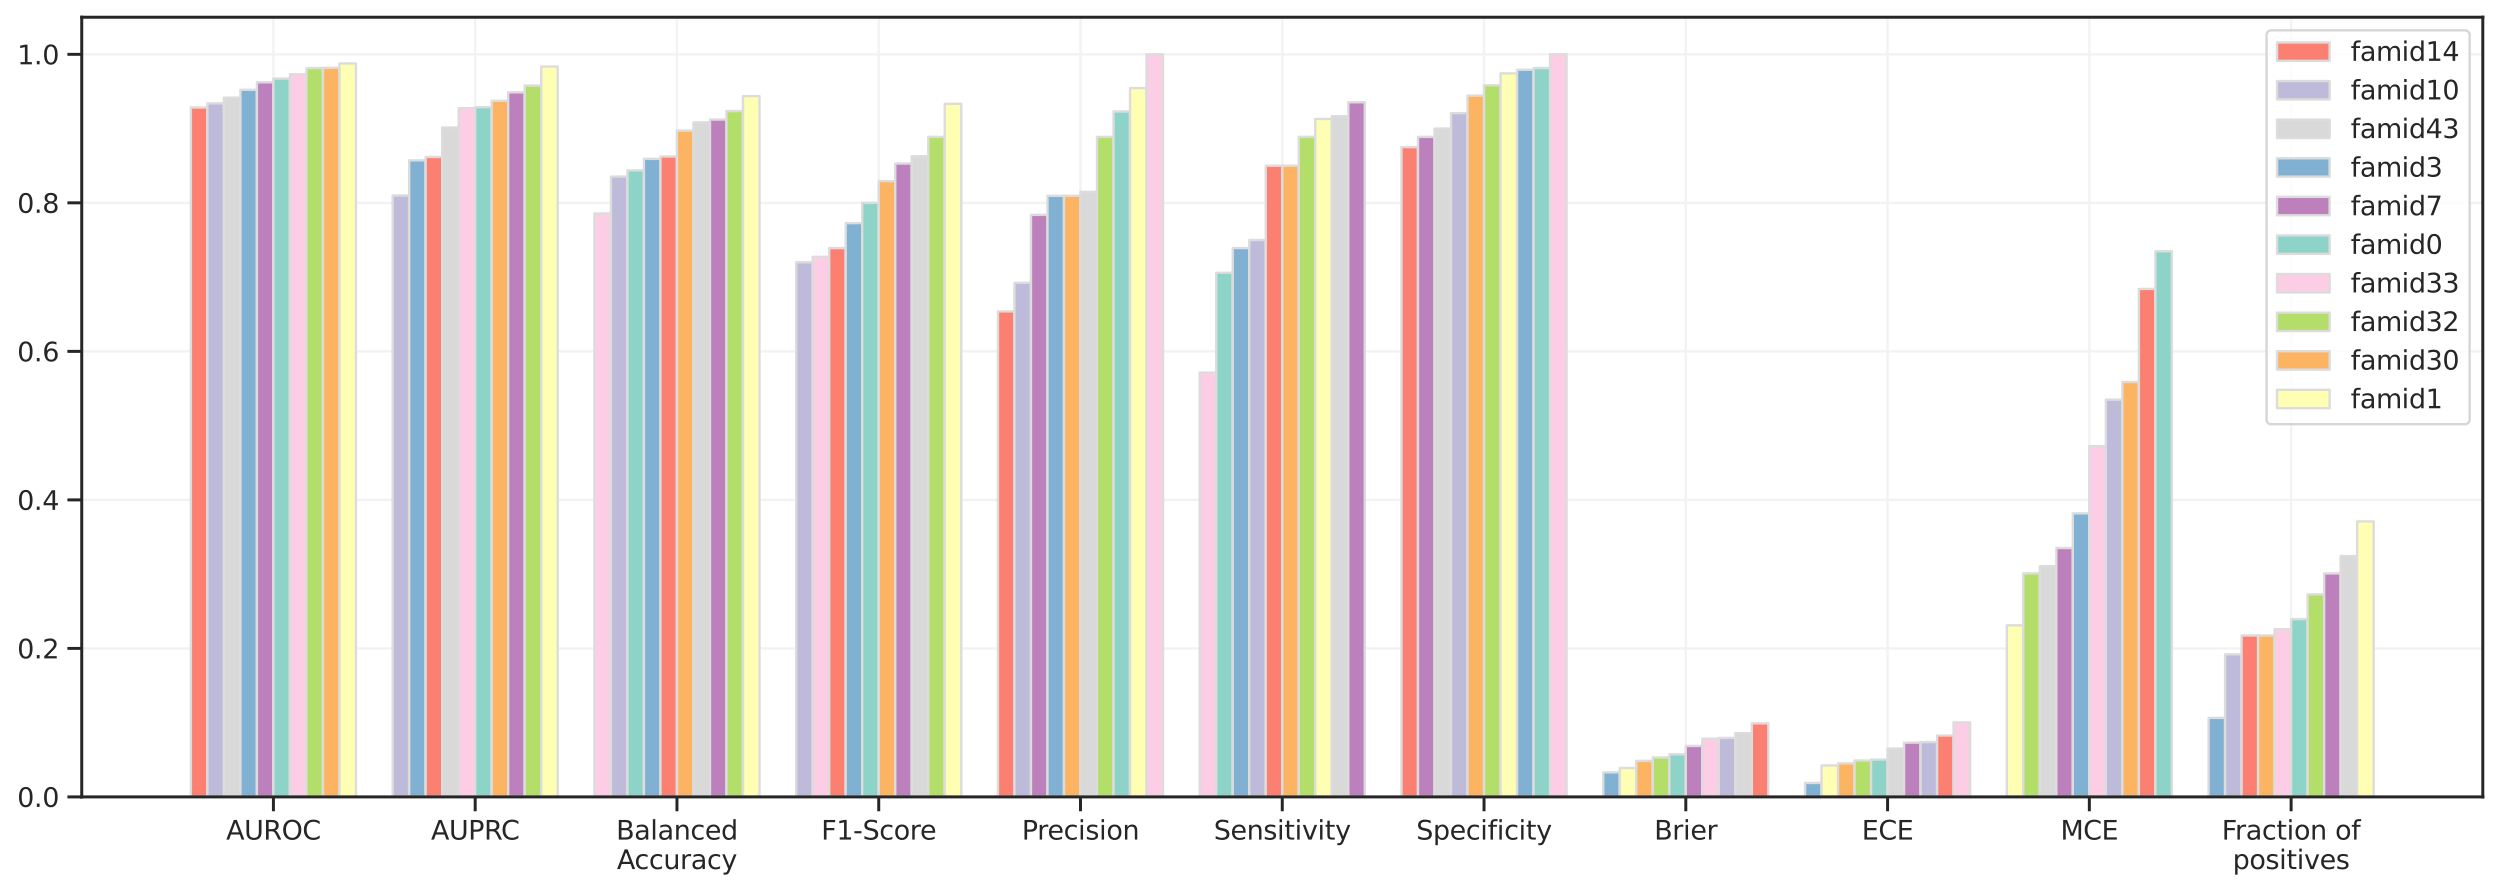 <?xml version="1.0" encoding="utf-8" standalone="no"?>
<!DOCTYPE svg PUBLIC "-//W3C//DTD SVG 1.1//EN"
  "http://www.w3.org/Graphics/SVG/1.1/DTD/svg11.dtd">
<svg height="373.024pt" version="1.1" viewBox="0 0 1045.793 373.024" width="1045.793pt" xmlns="http://www.w3.org/2000/svg" xmlns:xlink="http://www.w3.org/1999/xlink">
 <defs>
  <style type="text/css">*{stroke-linecap:butt;stroke-linejoin:round;}</style>
 </defs>
 <g id="figure_1">
  <g id="patch_1">
   <path d="M -0 373.024 
L 1045.793 373.024 
L 1045.793 0 
L -0 0 
z
" style="fill:#ffffff;"/>
  </g>
  <g id="axes_1">
   <g id="patch_2">
    <path d="M 34.193 333.36 
L 1038.593 333.36 
L 1038.593 7.2 
L 34.193 7.2 
z
" style="fill:#ffffff;"/>
   </g>
   <g id="matplotlib.axis_1">
    <g id="xtick_1">
     <g id="line2d_1">
      <path clip-path="url(#p9ad33c4d39)" d="M 114.377 333.36 
L 114.377 7.2 
" style="fill:none;stroke:#f2f2f2;stroke-linecap:round;"/>
     </g>
     <g id="line2d_2">
      <defs>
       <path d="M 0 0 
L 0 6 
" id="m490dcf2f44" style="stroke:#262626;stroke-width:1.25;"/>
      </defs>
      <g>
       <use style="fill:#262626;stroke:#262626;stroke-width:1.25;" x="114.377" xlink:href="#m490dcf2f44" y="333.36"/>
      </g>
     </g>
     <g id="text_1">
      <!-- AUROC -->
      <g style="fill:#262626;" transform="translate(94.597 351.218)scale(0.11 -0.11)">
       <defs>
        <path d="M 2188 4044 
L 1331 1722 
L 3047 1722 
L 2188 4044 
z
M 1831 4666 
L 2547 4666 
L 4325 0 
L 3669 0 
L 3244 1197 
L 1141 1197 
L 716 0 
L 50 0 
L 1831 4666 
z
" id="DejaVuSans-41" transform="scale(0.016)"/>
        <path d="M 556 4666 
L 1191 4666 
L 1191 1831 
Q 1191 1081 1462 751 
Q 1734 422 2344 422 
Q 2950 422 3222 751 
Q 3494 1081 3494 1831 
L 3494 4666 
L 4128 4666 
L 4128 1753 
Q 4128 841 3676 375 
Q 3225 -91 2344 -91 
Q 1459 -91 1007 375 
Q 556 841 556 1753 
L 556 4666 
z
" id="DejaVuSans-55" transform="scale(0.016)"/>
        <path d="M 2841 2188 
Q 3044 2119 3236 1894 
Q 3428 1669 3622 1275 
L 4263 0 
L 3584 0 
L 2988 1197 
Q 2756 1666 2539 1819 
Q 2322 1972 1947 1972 
L 1259 1972 
L 1259 0 
L 628 0 
L 628 4666 
L 2053 4666 
Q 2853 4666 3247 4331 
Q 3641 3997 3641 3322 
Q 3641 2881 3436 2590 
Q 3231 2300 2841 2188 
z
M 1259 4147 
L 1259 2491 
L 2053 2491 
Q 2509 2491 2742 2702 
Q 2975 2913 2975 3322 
Q 2975 3731 2742 3939 
Q 2509 4147 2053 4147 
L 1259 4147 
z
" id="DejaVuSans-52" transform="scale(0.016)"/>
        <path d="M 2522 4238 
Q 1834 4238 1429 3725 
Q 1025 3213 1025 2328 
Q 1025 1447 1429 934 
Q 1834 422 2522 422 
Q 3209 422 3611 934 
Q 4013 1447 4013 2328 
Q 4013 3213 3611 3725 
Q 3209 4238 2522 4238 
z
M 2522 4750 
Q 3503 4750 4090 4092 
Q 4678 3434 4678 2328 
Q 4678 1225 4090 567 
Q 3503 -91 2522 -91 
Q 1538 -91 948 565 
Q 359 1222 359 2328 
Q 359 3434 948 4092 
Q 1538 4750 2522 4750 
z
" id="DejaVuSans-4f" transform="scale(0.016)"/>
        <path d="M 4122 4306 
L 4122 3641 
Q 3803 3938 3442 4084 
Q 3081 4231 2675 4231 
Q 1875 4231 1450 3742 
Q 1025 3253 1025 2328 
Q 1025 1406 1450 917 
Q 1875 428 2675 428 
Q 3081 428 3442 575 
Q 3803 722 4122 1019 
L 4122 359 
Q 3791 134 3420 21 
Q 3050 -91 2638 -91 
Q 1578 -91 968 557 
Q 359 1206 359 2328 
Q 359 3453 968 4101 
Q 1578 4750 2638 4750 
Q 3056 4750 3426 4639 
Q 3797 4528 4122 4306 
z
" id="DejaVuSans-43" transform="scale(0.016)"/>
       </defs>
       <use xlink:href="#DejaVuSans-41"/>
       <use x="68.408" xlink:href="#DejaVuSans-55"/>
       <use x="141.602" xlink:href="#DejaVuSans-52"/>
       <use x="211.084" xlink:href="#DejaVuSans-4f"/>
       <use x="289.795" xlink:href="#DejaVuSans-43"/>
      </g>
     </g>
    </g>
    <g id="xtick_2">
     <g id="line2d_3">
      <path clip-path="url(#p9ad33c4d39)" d="M 198.78 333.36 
L 198.78 7.2 
" style="fill:none;stroke:#f2f2f2;stroke-linecap:round;"/>
     </g>
     <g id="line2d_4">
      <g>
       <use style="fill:#262626;stroke:#262626;stroke-width:1.25;" x="198.78" xlink:href="#m490dcf2f44" y="333.36"/>
      </g>
     </g>
     <g id="text_2">
      <!-- AUPRC -->
      <g style="fill:#262626;" transform="translate(180.289 351.218)scale(0.11 -0.11)">
       <defs>
        <path d="M 1259 4147 
L 1259 2394 
L 2053 2394 
Q 2494 2394 2734 2622 
Q 2975 2850 2975 3272 
Q 2975 3691 2734 3919 
Q 2494 4147 2053 4147 
L 1259 4147 
z
M 628 4666 
L 2053 4666 
Q 2838 4666 3239 4311 
Q 3641 3956 3641 3272 
Q 3641 2581 3239 2228 
Q 2838 1875 2053 1875 
L 1259 1875 
L 1259 0 
L 628 0 
L 628 4666 
z
" id="DejaVuSans-50" transform="scale(0.016)"/>
       </defs>
       <use xlink:href="#DejaVuSans-41"/>
       <use x="68.408" xlink:href="#DejaVuSans-55"/>
       <use x="141.602" xlink:href="#DejaVuSans-50"/>
       <use x="201.904" xlink:href="#DejaVuSans-52"/>
       <use x="266.387" xlink:href="#DejaVuSans-43"/>
      </g>
     </g>
    </g>
    <g id="xtick_3">
     <g id="line2d_5">
      <path clip-path="url(#p9ad33c4d39)" d="M 283.183 333.36 
L 283.183 7.2 
" style="fill:none;stroke:#f2f2f2;stroke-linecap:round;"/>
     </g>
     <g id="line2d_6">
      <g>
       <use style="fill:#262626;stroke:#262626;stroke-width:1.25;" x="283.183" xlink:href="#m490dcf2f44" y="333.36"/>
      </g>
     </g>
     <g id="text_3">
      <!-- Balanced -->
      <g style="fill:#262626;" transform="translate(257.755 351.218)scale(0.11 -0.11)">
       <defs>
        <path d="M 1259 2228 
L 1259 519 
L 2272 519 
Q 2781 519 3026 730 
Q 3272 941 3272 1375 
Q 3272 1813 3026 2020 
Q 2781 2228 2272 2228 
L 1259 2228 
z
M 1259 4147 
L 1259 2741 
L 2194 2741 
Q 2656 2741 2882 2914 
Q 3109 3088 3109 3444 
Q 3109 3797 2882 3972 
Q 2656 4147 2194 4147 
L 1259 4147 
z
M 628 4666 
L 2241 4666 
Q 2963 4666 3353 4366 
Q 3744 4066 3744 3513 
Q 3744 3084 3544 2831 
Q 3344 2578 2956 2516 
Q 3422 2416 3680 2098 
Q 3938 1781 3938 1306 
Q 3938 681 3513 340 
Q 3088 0 2303 0 
L 628 0 
L 628 4666 
z
" id="DejaVuSans-42" transform="scale(0.016)"/>
        <path d="M 2194 1759 
Q 1497 1759 1228 1600 
Q 959 1441 959 1056 
Q 959 750 1161 570 
Q 1363 391 1709 391 
Q 2188 391 2477 730 
Q 2766 1069 2766 1631 
L 2766 1759 
L 2194 1759 
z
M 3341 1997 
L 3341 0 
L 2766 0 
L 2766 531 
Q 2569 213 2275 61 
Q 1981 -91 1556 -91 
Q 1019 -91 701 211 
Q 384 513 384 1019 
Q 384 1609 779 1909 
Q 1175 2209 1959 2209 
L 2766 2209 
L 2766 2266 
Q 2766 2663 2505 2880 
Q 2244 3097 1772 3097 
Q 1472 3097 1187 3025 
Q 903 2953 641 2809 
L 641 3341 
Q 956 3463 1253 3523 
Q 1550 3584 1831 3584 
Q 2591 3584 2966 3190 
Q 3341 2797 3341 1997 
z
" id="DejaVuSans-61" transform="scale(0.016)"/>
        <path d="M 603 4863 
L 1178 4863 
L 1178 0 
L 603 0 
L 603 4863 
z
" id="DejaVuSans-6c" transform="scale(0.016)"/>
        <path d="M 3513 2113 
L 3513 0 
L 2938 0 
L 2938 2094 
Q 2938 2591 2744 2837 
Q 2550 3084 2163 3084 
Q 1697 3084 1428 2787 
Q 1159 2491 1159 1978 
L 1159 0 
L 581 0 
L 581 3500 
L 1159 3500 
L 1159 2956 
Q 1366 3272 1645 3428 
Q 1925 3584 2291 3584 
Q 2894 3584 3203 3211 
Q 3513 2838 3513 2113 
z
" id="DejaVuSans-6e" transform="scale(0.016)"/>
        <path d="M 3122 3366 
L 3122 2828 
Q 2878 2963 2633 3030 
Q 2388 3097 2138 3097 
Q 1578 3097 1268 2742 
Q 959 2388 959 1747 
Q 959 1106 1268 751 
Q 1578 397 2138 397 
Q 2388 397 2633 464 
Q 2878 531 3122 666 
L 3122 134 
Q 2881 22 2623 -34 
Q 2366 -91 2075 -91 
Q 1284 -91 818 406 
Q 353 903 353 1747 
Q 353 2603 823 3093 
Q 1294 3584 2113 3584 
Q 2378 3584 2631 3529 
Q 2884 3475 3122 3366 
z
" id="DejaVuSans-63" transform="scale(0.016)"/>
        <path d="M 3597 1894 
L 3597 1613 
L 953 1613 
Q 991 1019 1311 708 
Q 1631 397 2203 397 
Q 2534 397 2845 478 
Q 3156 559 3463 722 
L 3463 178 
Q 3153 47 2828 -22 
Q 2503 -91 2169 -91 
Q 1331 -91 842 396 
Q 353 884 353 1716 
Q 353 2575 817 3079 
Q 1281 3584 2069 3584 
Q 2775 3584 3186 3129 
Q 3597 2675 3597 1894 
z
M 3022 2063 
Q 3016 2534 2758 2815 
Q 2500 3097 2075 3097 
Q 1594 3097 1305 2825 
Q 1016 2553 972 2059 
L 3022 2063 
z
" id="DejaVuSans-65" transform="scale(0.016)"/>
        <path d="M 2906 2969 
L 2906 4863 
L 3481 4863 
L 3481 0 
L 2906 0 
L 2906 525 
Q 2725 213 2448 61 
Q 2172 -91 1784 -91 
Q 1150 -91 751 415 
Q 353 922 353 1747 
Q 353 2572 751 3078 
Q 1150 3584 1784 3584 
Q 2172 3584 2448 3432 
Q 2725 3281 2906 2969 
z
M 947 1747 
Q 947 1113 1208 752 
Q 1469 391 1925 391 
Q 2381 391 2643 752 
Q 2906 1113 2906 1747 
Q 2906 2381 2643 2742 
Q 2381 3103 1925 3103 
Q 1469 3103 1208 2742 
Q 947 2381 947 1747 
z
" id="DejaVuSans-64" transform="scale(0.016)"/>
       </defs>
       <use xlink:href="#DejaVuSans-42"/>
       <use x="68.604" xlink:href="#DejaVuSans-61"/>
       <use x="129.883" xlink:href="#DejaVuSans-6c"/>
       <use x="157.666" xlink:href="#DejaVuSans-61"/>
       <use x="218.945" xlink:href="#DejaVuSans-6e"/>
       <use x="282.324" xlink:href="#DejaVuSans-63"/>
       <use x="337.305" xlink:href="#DejaVuSans-65"/>
       <use x="398.828" xlink:href="#DejaVuSans-64"/>
      </g>
      <!-- Accuracy -->
      <g style="fill:#262626;" transform="translate(258.072 363.536)scale(0.11 -0.11)">
       <defs>
        <path d="M 544 1381 
L 544 3500 
L 1119 3500 
L 1119 1403 
Q 1119 906 1312 657 
Q 1506 409 1894 409 
Q 2359 409 2629 706 
Q 2900 1003 2900 1516 
L 2900 3500 
L 3475 3500 
L 3475 0 
L 2900 0 
L 2900 538 
Q 2691 219 2414 64 
Q 2138 -91 1772 -91 
Q 1169 -91 856 284 
Q 544 659 544 1381 
z
M 1991 3584 
L 1991 3584 
z
" id="DejaVuSans-75" transform="scale(0.016)"/>
        <path d="M 2631 2963 
Q 2534 3019 2420 3045 
Q 2306 3072 2169 3072 
Q 1681 3072 1420 2755 
Q 1159 2438 1159 1844 
L 1159 0 
L 581 0 
L 581 3500 
L 1159 3500 
L 1159 2956 
Q 1341 3275 1631 3429 
Q 1922 3584 2338 3584 
Q 2397 3584 2469 3576 
Q 2541 3569 2628 3553 
L 2631 2963 
z
" id="DejaVuSans-72" transform="scale(0.016)"/>
        <path d="M 2059 -325 
Q 1816 -950 1584 -1140 
Q 1353 -1331 966 -1331 
L 506 -1331 
L 506 -850 
L 844 -850 
Q 1081 -850 1212 -737 
Q 1344 -625 1503 -206 
L 1606 56 
L 191 3500 
L 800 3500 
L 1894 763 
L 2988 3500 
L 3597 3500 
L 2059 -325 
z
" id="DejaVuSans-79" transform="scale(0.016)"/>
       </defs>
       <use xlink:href="#DejaVuSans-41"/>
       <use x="66.658" xlink:href="#DejaVuSans-63"/>
       <use x="121.639" xlink:href="#DejaVuSans-63"/>
       <use x="176.619" xlink:href="#DejaVuSans-75"/>
       <use x="239.998" xlink:href="#DejaVuSans-72"/>
       <use x="281.111" xlink:href="#DejaVuSans-61"/>
       <use x="342.391" xlink:href="#DejaVuSans-63"/>
       <use x="397.371" xlink:href="#DejaVuSans-79"/>
      </g>
     </g>
    </g>
    <g id="xtick_4">
     <g id="line2d_7">
      <path clip-path="url(#p9ad33c4d39)" d="M 367.587 333.36 
L 367.587 7.2 
" style="fill:none;stroke:#f2f2f2;stroke-linecap:round;"/>
     </g>
     <g id="line2d_8">
      <g>
       <use style="fill:#262626;stroke:#262626;stroke-width:1.25;" x="367.587" xlink:href="#m490dcf2f44" y="333.36"/>
      </g>
     </g>
     <g id="text_4">
      <!-- F1-Score -->
      <g style="fill:#262626;" transform="translate(343.537 351.218)scale(0.11 -0.11)">
       <defs>
        <path d="M 628 4666 
L 3309 4666 
L 3309 4134 
L 1259 4134 
L 1259 2759 
L 3109 2759 
L 3109 2228 
L 1259 2228 
L 1259 0 
L 628 0 
L 628 4666 
z
" id="DejaVuSans-46" transform="scale(0.016)"/>
        <path d="M 794 531 
L 1825 531 
L 1825 4091 
L 703 3866 
L 703 4441 
L 1819 4666 
L 2450 4666 
L 2450 531 
L 3481 531 
L 3481 0 
L 794 0 
L 794 531 
z
" id="DejaVuSans-31" transform="scale(0.016)"/>
        <path d="M 313 2009 
L 1997 2009 
L 1997 1497 
L 313 1497 
L 313 2009 
z
" id="DejaVuSans-2d" transform="scale(0.016)"/>
        <path d="M 3425 4513 
L 3425 3897 
Q 3066 4069 2747 4153 
Q 2428 4238 2131 4238 
Q 1616 4238 1336 4038 
Q 1056 3838 1056 3469 
Q 1056 3159 1242 3001 
Q 1428 2844 1947 2747 
L 2328 2669 
Q 3034 2534 3370 2195 
Q 3706 1856 3706 1288 
Q 3706 609 3251 259 
Q 2797 -91 1919 -91 
Q 1588 -91 1214 -16 
Q 841 59 441 206 
L 441 856 
Q 825 641 1194 531 
Q 1563 422 1919 422 
Q 2459 422 2753 634 
Q 3047 847 3047 1241 
Q 3047 1584 2836 1778 
Q 2625 1972 2144 2069 
L 1759 2144 
Q 1053 2284 737 2584 
Q 422 2884 422 3419 
Q 422 4038 858 4394 
Q 1294 4750 2059 4750 
Q 2388 4750 2728 4690 
Q 3069 4631 3425 4513 
z
" id="DejaVuSans-53" transform="scale(0.016)"/>
        <path d="M 1959 3097 
Q 1497 3097 1228 2736 
Q 959 2375 959 1747 
Q 959 1119 1226 758 
Q 1494 397 1959 397 
Q 2419 397 2687 759 
Q 2956 1122 2956 1747 
Q 2956 2369 2687 2733 
Q 2419 3097 1959 3097 
z
M 1959 3584 
Q 2709 3584 3137 3096 
Q 3566 2609 3566 1747 
Q 3566 888 3137 398 
Q 2709 -91 1959 -91 
Q 1206 -91 779 398 
Q 353 888 353 1747 
Q 353 2609 779 3096 
Q 1206 3584 1959 3584 
z
" id="DejaVuSans-6f" transform="scale(0.016)"/>
       </defs>
       <use xlink:href="#DejaVuSans-46"/>
       <use x="57.52" xlink:href="#DejaVuSans-31"/>
       <use x="121.143" xlink:href="#DejaVuSans-2d"/>
       <use x="157.227" xlink:href="#DejaVuSans-53"/>
       <use x="220.703" xlink:href="#DejaVuSans-63"/>
       <use x="275.684" xlink:href="#DejaVuSans-6f"/>
       <use x="336.865" xlink:href="#DejaVuSans-72"/>
       <use x="375.729" xlink:href="#DejaVuSans-65"/>
      </g>
     </g>
    </g>
    <g id="xtick_5">
     <g id="line2d_9">
      <path clip-path="url(#p9ad33c4d39)" d="M 451.99 333.36 
L 451.99 7.2 
" style="fill:none;stroke:#f2f2f2;stroke-linecap:round;"/>
     </g>
     <g id="line2d_10">
      <g>
       <use style="fill:#262626;stroke:#262626;stroke-width:1.25;" x="451.99" xlink:href="#m490dcf2f44" y="333.36"/>
      </g>
     </g>
     <g id="text_5">
      <!-- Precision -->
      <g style="fill:#262626;" transform="translate(427.452 351.218)scale(0.11 -0.11)">
       <defs>
        <path d="M 603 3500 
L 1178 3500 
L 1178 0 
L 603 0 
L 603 3500 
z
M 603 4863 
L 1178 4863 
L 1178 4134 
L 603 4134 
L 603 4863 
z
" id="DejaVuSans-69" transform="scale(0.016)"/>
        <path d="M 2834 3397 
L 2834 2853 
Q 2591 2978 2328 3040 
Q 2066 3103 1784 3103 
Q 1356 3103 1142 2972 
Q 928 2841 928 2578 
Q 928 2378 1081 2264 
Q 1234 2150 1697 2047 
L 1894 2003 
Q 2506 1872 2764 1633 
Q 3022 1394 3022 966 
Q 3022 478 2636 193 
Q 2250 -91 1575 -91 
Q 1294 -91 989 -36 
Q 684 19 347 128 
L 347 722 
Q 666 556 975 473 
Q 1284 391 1588 391 
Q 1994 391 2212 530 
Q 2431 669 2431 922 
Q 2431 1156 2273 1281 
Q 2116 1406 1581 1522 
L 1381 1569 
Q 847 1681 609 1914 
Q 372 2147 372 2553 
Q 372 3047 722 3315 
Q 1072 3584 1716 3584 
Q 2034 3584 2315 3537 
Q 2597 3491 2834 3397 
z
" id="DejaVuSans-73" transform="scale(0.016)"/>
       </defs>
       <use xlink:href="#DejaVuSans-50"/>
       <use x="58.553" xlink:href="#DejaVuSans-72"/>
       <use x="97.416" xlink:href="#DejaVuSans-65"/>
       <use x="158.939" xlink:href="#DejaVuSans-63"/>
       <use x="213.92" xlink:href="#DejaVuSans-69"/>
       <use x="241.703" xlink:href="#DejaVuSans-73"/>
       <use x="293.803" xlink:href="#DejaVuSans-69"/>
       <use x="321.586" xlink:href="#DejaVuSans-6f"/>
       <use x="382.768" xlink:href="#DejaVuSans-6e"/>
      </g>
     </g>
    </g>
    <g id="xtick_6">
     <g id="line2d_11">
      <path clip-path="url(#p9ad33c4d39)" d="M 536.393 333.36 
L 536.393 7.2 
" style="fill:none;stroke:#f2f2f2;stroke-linecap:round;"/>
     </g>
     <g id="line2d_12">
      <g>
       <use style="fill:#262626;stroke:#262626;stroke-width:1.25;" x="536.393" xlink:href="#m490dcf2f44" y="333.36"/>
      </g>
     </g>
     <g id="text_6">
      <!-- Sensitivity -->
      <g style="fill:#262626;" transform="translate(507.76 351.218)scale(0.11 -0.11)">
       <defs>
        <path d="M 1172 4494 
L 1172 3500 
L 2356 3500 
L 2356 3053 
L 1172 3053 
L 1172 1153 
Q 1172 725 1289 603 
Q 1406 481 1766 481 
L 2356 481 
L 2356 0 
L 1766 0 
Q 1100 0 847 248 
Q 594 497 594 1153 
L 594 3053 
L 172 3053 
L 172 3500 
L 594 3500 
L 594 4494 
L 1172 4494 
z
" id="DejaVuSans-74" transform="scale(0.016)"/>
        <path d="M 191 3500 
L 800 3500 
L 1894 563 
L 2988 3500 
L 3597 3500 
L 2284 0 
L 1503 0 
L 191 3500 
z
" id="DejaVuSans-76" transform="scale(0.016)"/>
       </defs>
       <use xlink:href="#DejaVuSans-53"/>
       <use x="63.477" xlink:href="#DejaVuSans-65"/>
       <use x="125" xlink:href="#DejaVuSans-6e"/>
       <use x="188.379" xlink:href="#DejaVuSans-73"/>
       <use x="240.479" xlink:href="#DejaVuSans-69"/>
       <use x="268.262" xlink:href="#DejaVuSans-74"/>
       <use x="307.471" xlink:href="#DejaVuSans-69"/>
       <use x="335.254" xlink:href="#DejaVuSans-76"/>
       <use x="394.434" xlink:href="#DejaVuSans-69"/>
       <use x="422.217" xlink:href="#DejaVuSans-74"/>
       <use x="461.426" xlink:href="#DejaVuSans-79"/>
      </g>
     </g>
    </g>
    <g id="xtick_7">
     <g id="line2d_13">
      <path clip-path="url(#p9ad33c4d39)" d="M 620.797 333.36 
L 620.797 7.2 
" style="fill:none;stroke:#f2f2f2;stroke-linecap:round;"/>
     </g>
     <g id="line2d_14">
      <g>
       <use style="fill:#262626;stroke:#262626;stroke-width:1.25;" x="620.797" xlink:href="#m490dcf2f44" y="333.36"/>
      </g>
     </g>
     <g id="text_7">
      <!-- Specificity -->
      <g style="fill:#262626;" transform="translate(592.449 351.218)scale(0.11 -0.11)">
       <defs>
        <path d="M 1159 525 
L 1159 -1331 
L 581 -1331 
L 581 3500 
L 1159 3500 
L 1159 2969 
Q 1341 3281 1617 3432 
Q 1894 3584 2278 3584 
Q 2916 3584 3314 3078 
Q 3713 2572 3713 1747 
Q 3713 922 3314 415 
Q 2916 -91 2278 -91 
Q 1894 -91 1617 61 
Q 1341 213 1159 525 
z
M 3116 1747 
Q 3116 2381 2855 2742 
Q 2594 3103 2138 3103 
Q 1681 3103 1420 2742 
Q 1159 2381 1159 1747 
Q 1159 1113 1420 752 
Q 1681 391 2138 391 
Q 2594 391 2855 752 
Q 3116 1113 3116 1747 
z
" id="DejaVuSans-70" transform="scale(0.016)"/>
        <path d="M 2375 4863 
L 2375 4384 
L 1825 4384 
Q 1516 4384 1395 4259 
Q 1275 4134 1275 3809 
L 1275 3500 
L 2222 3500 
L 2222 3053 
L 1275 3053 
L 1275 0 
L 697 0 
L 697 3053 
L 147 3053 
L 147 3500 
L 697 3500 
L 697 3744 
Q 697 4328 969 4595 
Q 1241 4863 1831 4863 
L 2375 4863 
z
" id="DejaVuSans-66" transform="scale(0.016)"/>
       </defs>
       <use xlink:href="#DejaVuSans-53"/>
       <use x="63.477" xlink:href="#DejaVuSans-70"/>
       <use x="126.953" xlink:href="#DejaVuSans-65"/>
       <use x="188.477" xlink:href="#DejaVuSans-63"/>
       <use x="243.457" xlink:href="#DejaVuSans-69"/>
       <use x="271.24" xlink:href="#DejaVuSans-66"/>
       <use x="306.445" xlink:href="#DejaVuSans-69"/>
       <use x="334.229" xlink:href="#DejaVuSans-63"/>
       <use x="389.209" xlink:href="#DejaVuSans-69"/>
       <use x="416.992" xlink:href="#DejaVuSans-74"/>
       <use x="456.201" xlink:href="#DejaVuSans-79"/>
      </g>
     </g>
    </g>
    <g id="xtick_8">
     <g id="line2d_15">
      <path clip-path="url(#p9ad33c4d39)" d="M 705.2 333.36 
L 705.2 7.2 
" style="fill:none;stroke:#f2f2f2;stroke-linecap:round;"/>
     </g>
     <g id="line2d_16">
      <g>
       <use style="fill:#262626;stroke:#262626;stroke-width:1.25;" x="705.2" xlink:href="#m490dcf2f44" y="333.36"/>
      </g>
     </g>
     <g id="text_8">
      <!-- Brier -->
      <g style="fill:#262626;" transform="translate(691.992 351.218)scale(0.11 -0.11)">
       <use xlink:href="#DejaVuSans-42"/>
       <use x="68.604" xlink:href="#DejaVuSans-72"/>
       <use x="109.717" xlink:href="#DejaVuSans-69"/>
       <use x="137.5" xlink:href="#DejaVuSans-65"/>
       <use x="199.023" xlink:href="#DejaVuSans-72"/>
      </g>
     </g>
    </g>
    <g id="xtick_9">
     <g id="line2d_17">
      <path clip-path="url(#p9ad33c4d39)" d="M 789.604 333.36 
L 789.604 7.2 
" style="fill:none;stroke:#f2f2f2;stroke-linecap:round;"/>
     </g>
     <g id="line2d_18">
      <g>
       <use style="fill:#262626;stroke:#262626;stroke-width:1.25;" x="789.604" xlink:href="#m490dcf2f44" y="333.36"/>
      </g>
     </g>
     <g id="text_9">
      <!-- ECE -->
      <g style="fill:#262626;" transform="translate(778.812 351.218)scale(0.11 -0.11)">
       <defs>
        <path d="M 628 4666 
L 3578 4666 
L 3578 4134 
L 1259 4134 
L 1259 2753 
L 3481 2753 
L 3481 2222 
L 1259 2222 
L 1259 531 
L 3634 531 
L 3634 0 
L 628 0 
L 628 4666 
z
" id="DejaVuSans-45" transform="scale(0.016)"/>
       </defs>
       <use xlink:href="#DejaVuSans-45"/>
       <use x="63.184" xlink:href="#DejaVuSans-43"/>
       <use x="133.008" xlink:href="#DejaVuSans-45"/>
      </g>
     </g>
    </g>
    <g id="xtick_10">
     <g id="line2d_19">
      <path clip-path="url(#p9ad33c4d39)" d="M 874.007 333.36 
L 874.007 7.2 
" style="fill:none;stroke:#f2f2f2;stroke-linecap:round;"/>
     </g>
     <g id="line2d_20">
      <g>
       <use style="fill:#262626;stroke:#262626;stroke-width:1.25;" x="874.007" xlink:href="#m490dcf2f44" y="333.36"/>
      </g>
     </g>
     <g id="text_10">
      <!-- MCE -->
      <g style="fill:#262626;" transform="translate(861.946 351.218)scale(0.11 -0.11)">
       <defs>
        <path d="M 628 4666 
L 1569 4666 
L 2759 1491 
L 3956 4666 
L 4897 4666 
L 4897 0 
L 4281 0 
L 4281 4097 
L 3078 897 
L 2444 897 
L 1241 4097 
L 1241 0 
L 628 0 
L 628 4666 
z
" id="DejaVuSans-4d" transform="scale(0.016)"/>
       </defs>
       <use xlink:href="#DejaVuSans-4d"/>
       <use x="86.279" xlink:href="#DejaVuSans-43"/>
       <use x="156.104" xlink:href="#DejaVuSans-45"/>
      </g>
     </g>
    </g>
    <g id="xtick_11">
     <g id="line2d_21">
      <path clip-path="url(#p9ad33c4d39)" d="M 958.41 333.36 
L 958.41 7.2 
" style="fill:none;stroke:#f2f2f2;stroke-linecap:round;"/>
     </g>
     <g id="line2d_22">
      <g>
       <use style="fill:#262626;stroke:#262626;stroke-width:1.25;" x="958.41" xlink:href="#m490dcf2f44" y="333.36"/>
      </g>
     </g>
     <g id="text_11">
      <!-- Fraction of -->
      <g style="fill:#262626;" transform="translate(929.405 351.218)scale(0.11 -0.11)">
       <defs>
        <path id="DejaVuSans-20" transform="scale(0.016)"/>
       </defs>
       <use xlink:href="#DejaVuSans-46"/>
       <use x="50.27" xlink:href="#DejaVuSans-72"/>
       <use x="91.383" xlink:href="#DejaVuSans-61"/>
       <use x="152.662" xlink:href="#DejaVuSans-63"/>
       <use x="207.643" xlink:href="#DejaVuSans-74"/>
       <use x="246.852" xlink:href="#DejaVuSans-69"/>
       <use x="274.635" xlink:href="#DejaVuSans-6f"/>
       <use x="335.816" xlink:href="#DejaVuSans-6e"/>
       <use x="399.195" xlink:href="#DejaVuSans-20"/>
       <use x="430.982" xlink:href="#DejaVuSans-6f"/>
       <use x="492.164" xlink:href="#DejaVuSans-66"/>
      </g>
      <!-- positives -->
      <g style="fill:#262626;" transform="translate(933.971 363.536)scale(0.11 -0.11)">
       <use xlink:href="#DejaVuSans-70"/>
       <use x="63.477" xlink:href="#DejaVuSans-6f"/>
       <use x="124.658" xlink:href="#DejaVuSans-73"/>
       <use x="176.758" xlink:href="#DejaVuSans-69"/>
       <use x="204.541" xlink:href="#DejaVuSans-74"/>
       <use x="243.75" xlink:href="#DejaVuSans-69"/>
       <use x="271.533" xlink:href="#DejaVuSans-76"/>
       <use x="330.713" xlink:href="#DejaVuSans-65"/>
       <use x="392.236" xlink:href="#DejaVuSans-73"/>
      </g>
     </g>
    </g>
   </g>
   <g id="matplotlib.axis_2">
    <g id="ytick_1">
     <g id="line2d_23">
      <path clip-path="url(#p9ad33c4d39)" d="M 34.193 333.36 
L 1038.593 333.36 
" style="fill:none;stroke:#f2f2f2;stroke-linecap:round;"/>
     </g>
     <g id="line2d_24">
      <defs>
       <path d="M 0 0 
L -6 0 
" id="m1865097a75" style="stroke:#262626;stroke-width:1.25;"/>
      </defs>
      <g>
       <use style="fill:#262626;stroke:#262626;stroke-width:1.25;" x="34.193" xlink:href="#m1865097a75" y="333.36"/>
      </g>
     </g>
     <g id="text_12">
      <!-- 0.0 -->
      <g style="fill:#262626;" transform="translate(7.2 337.539)scale(0.11 -0.11)">
       <defs>
        <path d="M 2034 4250 
Q 1547 4250 1301 3770 
Q 1056 3291 1056 2328 
Q 1056 1369 1301 889 
Q 1547 409 2034 409 
Q 2525 409 2770 889 
Q 3016 1369 3016 2328 
Q 3016 3291 2770 3770 
Q 2525 4250 2034 4250 
z
M 2034 4750 
Q 2819 4750 3233 4129 
Q 3647 3509 3647 2328 
Q 3647 1150 3233 529 
Q 2819 -91 2034 -91 
Q 1250 -91 836 529 
Q 422 1150 422 2328 
Q 422 3509 836 4129 
Q 1250 4750 2034 4750 
z
" id="DejaVuSans-30" transform="scale(0.016)"/>
        <path d="M 684 794 
L 1344 794 
L 1344 0 
L 684 0 
L 684 794 
z
" id="DejaVuSans-2e" transform="scale(0.016)"/>
       </defs>
       <use xlink:href="#DejaVuSans-30"/>
       <use x="63.623" xlink:href="#DejaVuSans-2e"/>
       <use x="95.41" xlink:href="#DejaVuSans-30"/>
      </g>
     </g>
    </g>
    <g id="ytick_2">
     <g id="line2d_25">
      <path clip-path="url(#p9ad33c4d39)" d="M 34.193 271.234 
L 1038.593 271.234 
" style="fill:none;stroke:#f2f2f2;stroke-linecap:round;"/>
     </g>
     <g id="line2d_26">
      <g>
       <use style="fill:#262626;stroke:#262626;stroke-width:1.25;" x="34.193" xlink:href="#m1865097a75" y="271.234"/>
      </g>
     </g>
     <g id="text_13">
      <!-- 0.2 -->
      <g style="fill:#262626;" transform="translate(7.2 275.413)scale(0.11 -0.11)">
       <defs>
        <path d="M 1228 531 
L 3431 531 
L 3431 0 
L 469 0 
L 469 531 
Q 828 903 1448 1529 
Q 2069 2156 2228 2338 
Q 2531 2678 2651 2914 
Q 2772 3150 2772 3378 
Q 2772 3750 2511 3984 
Q 2250 4219 1831 4219 
Q 1534 4219 1204 4116 
Q 875 4013 500 3803 
L 500 4441 
Q 881 4594 1212 4672 
Q 1544 4750 1819 4750 
Q 2544 4750 2975 4387 
Q 3406 4025 3406 3419 
Q 3406 3131 3298 2873 
Q 3191 2616 2906 2266 
Q 2828 2175 2409 1742 
Q 1991 1309 1228 531 
z
" id="DejaVuSans-32" transform="scale(0.016)"/>
       </defs>
       <use xlink:href="#DejaVuSans-30"/>
       <use x="63.623" xlink:href="#DejaVuSans-2e"/>
       <use x="95.41" xlink:href="#DejaVuSans-32"/>
      </g>
     </g>
    </g>
    <g id="ytick_3">
     <g id="line2d_27">
      <path clip-path="url(#p9ad33c4d39)" d="M 34.193 209.109 
L 1038.593 209.109 
" style="fill:none;stroke:#f2f2f2;stroke-linecap:round;"/>
     </g>
     <g id="line2d_28">
      <g>
       <use style="fill:#262626;stroke:#262626;stroke-width:1.25;" x="34.193" xlink:href="#m1865097a75" y="209.109"/>
      </g>
     </g>
     <g id="text_14">
      <!-- 0.4 -->
      <g style="fill:#262626;" transform="translate(7.2 213.288)scale(0.11 -0.11)">
       <defs>
        <path d="M 2419 4116 
L 825 1625 
L 2419 1625 
L 2419 4116 
z
M 2253 4666 
L 3047 4666 
L 3047 1625 
L 3713 1625 
L 3713 1100 
L 3047 1100 
L 3047 0 
L 2419 0 
L 2419 1100 
L 313 1100 
L 313 1709 
L 2253 4666 
z
" id="DejaVuSans-34" transform="scale(0.016)"/>
       </defs>
       <use xlink:href="#DejaVuSans-30"/>
       <use x="63.623" xlink:href="#DejaVuSans-2e"/>
       <use x="95.41" xlink:href="#DejaVuSans-34"/>
      </g>
     </g>
    </g>
    <g id="ytick_4">
     <g id="line2d_29">
      <path clip-path="url(#p9ad33c4d39)" d="M 34.193 146.983 
L 1038.593 146.983 
" style="fill:none;stroke:#f2f2f2;stroke-linecap:round;"/>
     </g>
     <g id="line2d_30">
      <g>
       <use style="fill:#262626;stroke:#262626;stroke-width:1.25;" x="34.193" xlink:href="#m1865097a75" y="146.983"/>
      </g>
     </g>
     <g id="text_15">
      <!-- 0.6 -->
      <g style="fill:#262626;" transform="translate(7.2 151.162)scale(0.11 -0.11)">
       <defs>
        <path d="M 2113 2584 
Q 1688 2584 1439 2293 
Q 1191 2003 1191 1497 
Q 1191 994 1439 701 
Q 1688 409 2113 409 
Q 2538 409 2786 701 
Q 3034 994 3034 1497 
Q 3034 2003 2786 2293 
Q 2538 2584 2113 2584 
z
M 3366 4563 
L 3366 3988 
Q 3128 4100 2886 4159 
Q 2644 4219 2406 4219 
Q 1781 4219 1451 3797 
Q 1122 3375 1075 2522 
Q 1259 2794 1537 2939 
Q 1816 3084 2150 3084 
Q 2853 3084 3261 2657 
Q 3669 2231 3669 1497 
Q 3669 778 3244 343 
Q 2819 -91 2113 -91 
Q 1303 -91 875 529 
Q 447 1150 447 2328 
Q 447 3434 972 4092 
Q 1497 4750 2381 4750 
Q 2619 4750 2861 4703 
Q 3103 4656 3366 4563 
z
" id="DejaVuSans-36" transform="scale(0.016)"/>
       </defs>
       <use xlink:href="#DejaVuSans-30"/>
       <use x="63.623" xlink:href="#DejaVuSans-2e"/>
       <use x="95.41" xlink:href="#DejaVuSans-36"/>
      </g>
     </g>
    </g>
    <g id="ytick_5">
     <g id="line2d_31">
      <path clip-path="url(#p9ad33c4d39)" d="M 34.193 84.857 
L 1038.593 84.857 
" style="fill:none;stroke:#f2f2f2;stroke-linecap:round;"/>
     </g>
     <g id="line2d_32">
      <g>
       <use style="fill:#262626;stroke:#262626;stroke-width:1.25;" x="34.193" xlink:href="#m1865097a75" y="84.857"/>
      </g>
     </g>
     <g id="text_16">
      <!-- 0.8 -->
      <g style="fill:#262626;" transform="translate(7.2 89.036)scale(0.11 -0.11)">
       <defs>
        <path d="M 2034 2216 
Q 1584 2216 1326 1975 
Q 1069 1734 1069 1313 
Q 1069 891 1326 650 
Q 1584 409 2034 409 
Q 2484 409 2743 651 
Q 3003 894 3003 1313 
Q 3003 1734 2745 1975 
Q 2488 2216 2034 2216 
z
M 1403 2484 
Q 997 2584 770 2862 
Q 544 3141 544 3541 
Q 544 4100 942 4425 
Q 1341 4750 2034 4750 
Q 2731 4750 3128 4425 
Q 3525 4100 3525 3541 
Q 3525 3141 3298 2862 
Q 3072 2584 2669 2484 
Q 3125 2378 3379 2068 
Q 3634 1759 3634 1313 
Q 3634 634 3220 271 
Q 2806 -91 2034 -91 
Q 1263 -91 848 271 
Q 434 634 434 1313 
Q 434 1759 690 2068 
Q 947 2378 1403 2484 
z
M 1172 3481 
Q 1172 3119 1398 2916 
Q 1625 2713 2034 2713 
Q 2441 2713 2670 2916 
Q 2900 3119 2900 3481 
Q 2900 3844 2670 4047 
Q 2441 4250 2034 4250 
Q 1625 4250 1398 4047 
Q 1172 3844 1172 3481 
z
" id="DejaVuSans-38" transform="scale(0.016)"/>
       </defs>
       <use xlink:href="#DejaVuSans-30"/>
       <use x="63.623" xlink:href="#DejaVuSans-2e"/>
       <use x="95.41" xlink:href="#DejaVuSans-38"/>
      </g>
     </g>
    </g>
    <g id="ytick_6">
     <g id="line2d_33">
      <path clip-path="url(#p9ad33c4d39)" d="M 34.193 22.731 
L 1038.593 22.731 
" style="fill:none;stroke:#f2f2f2;stroke-linecap:round;"/>
     </g>
     <g id="line2d_34">
      <g>
       <use style="fill:#262626;stroke:#262626;stroke-width:1.25;" x="34.193" xlink:href="#m1865097a75" y="22.731"/>
      </g>
     </g>
     <g id="text_17">
      <!-- 1.0 -->
      <g style="fill:#262626;" transform="translate(7.2 26.911)scale(0.11 -0.11)">
       <use xlink:href="#DejaVuSans-31"/>
       <use x="63.623" xlink:href="#DejaVuSans-2e"/>
       <use x="95.41" xlink:href="#DejaVuSans-30"/>
      </g>
     </g>
    </g>
   </g>
   <g id="patch_3">
    <path clip-path="url(#p9ad33c4d39)" d="M 79.848 333.36 
L 86.754 333.36 
L 86.754 44.95 
L 79.848 44.95 
z
" style="fill:#fb8072;stroke:#dcdcdc;stroke-linejoin:miter;"/>
   </g>
   <g id="patch_4">
    <path clip-path="url(#p9ad33c4d39)" d="M 86.754 333.36 
L 93.659 333.36 
L 93.659 43.235 
L 86.754 43.235 
z
" style="fill:#bebada;stroke:#dcdcdc;stroke-linejoin:miter;"/>
   </g>
   <g id="patch_5">
    <path clip-path="url(#p9ad33c4d39)" d="M 93.659 333.36 
L 100.565 333.36 
L 100.565 40.851 
L 93.659 40.851 
z
" style="fill:#d9d9d9;stroke:#dcdcdc;stroke-linejoin:miter;"/>
   </g>
   <g id="patch_6">
    <path clip-path="url(#p9ad33c4d39)" d="M 100.565 333.36 
L 107.471 333.36 
L 107.471 37.567 
L 100.565 37.567 
z
" style="fill:#80b1d3;stroke:#dcdcdc;stroke-linejoin:miter;"/>
   </g>
   <g id="patch_7">
    <path clip-path="url(#p9ad33c4d39)" d="M 107.471 333.36 
L 114.377 333.36 
L 114.377 34.422 
L 107.471 34.422 
z
" style="fill:#bc80bd;stroke:#dcdcdc;stroke-linejoin:miter;"/>
   </g>
   <g id="patch_8">
    <path clip-path="url(#p9ad33c4d39)" d="M 114.377 333.36 
L 121.282 333.36 
L 121.282 32.883 
L 114.377 32.883 
z
" style="fill:#8dd3c7;stroke:#dcdcdc;stroke-linejoin:miter;"/>
   </g>
   <g id="patch_9">
    <path clip-path="url(#p9ad33c4d39)" d="M 121.282 333.36 
L 128.188 333.36 
L 128.188 31.052 
L 121.282 31.052 
z
" style="fill:#fccde5;stroke:#dcdcdc;stroke-linejoin:miter;"/>
   </g>
   <g id="patch_10">
    <path clip-path="url(#p9ad33c4d39)" d="M 128.188 333.36 
L 135.094 333.36 
L 135.094 28.484 
L 128.188 28.484 
z
" style="fill:#b3de69;stroke:#dcdcdc;stroke-linejoin:miter;"/>
   </g>
   <g id="patch_11">
    <path clip-path="url(#p9ad33c4d39)" d="M 135.094 333.36 
L 142 333.36 
L 142 28.34 
L 135.094 28.34 
z
" style="fill:#fdb462;stroke:#dcdcdc;stroke-linejoin:miter;"/>
   </g>
   <g id="patch_12">
    <path clip-path="url(#p9ad33c4d39)" d="M 142 333.36 
L 148.905 333.36 
L 148.905 26.541 
L 142 26.541 
z
" style="fill:#ffffb3;stroke:#dcdcdc;stroke-linejoin:miter;"/>
   </g>
   <g id="patch_13">
    <path clip-path="url(#p9ad33c4d39)" d="M 164.251 333.36 
L 171.157 333.36 
L 171.157 81.76 
L 164.251 81.76 
z
" style="fill:#bebada;stroke:#dcdcdc;stroke-linejoin:miter;"/>
   </g>
   <g id="patch_14">
    <path clip-path="url(#p9ad33c4d39)" d="M 171.157 333.36 
L 178.063 333.36 
L 178.063 67.07 
L 171.157 67.07 
z
" style="fill:#80b1d3;stroke:#dcdcdc;stroke-linejoin:miter;"/>
   </g>
   <g id="patch_15">
    <path clip-path="url(#p9ad33c4d39)" d="M 178.063 333.36 
L 184.969 333.36 
L 184.969 65.647 
L 178.063 65.647 
z
" style="fill:#fb8072;stroke:#dcdcdc;stroke-linejoin:miter;"/>
   </g>
   <g id="patch_16">
    <path clip-path="url(#p9ad33c4d39)" d="M 184.969 333.36 
L 191.874 333.36 
L 191.874 53.351 
L 184.969 53.351 
z
" style="fill:#d9d9d9;stroke:#dcdcdc;stroke-linejoin:miter;"/>
   </g>
   <g id="patch_17">
    <path clip-path="url(#p9ad33c4d39)" d="M 191.874 333.36 
L 198.78 333.36 
L 198.78 45.234 
L 191.874 45.234 
z
" style="fill:#fccde5;stroke:#dcdcdc;stroke-linejoin:miter;"/>
   </g>
   <g id="patch_18">
    <path clip-path="url(#p9ad33c4d39)" d="M 198.78 333.36 
L 205.686 333.36 
L 205.686 44.828 
L 198.78 44.828 
z
" style="fill:#8dd3c7;stroke:#dcdcdc;stroke-linejoin:miter;"/>
   </g>
   <g id="patch_19">
    <path clip-path="url(#p9ad33c4d39)" d="M 205.686 333.36 
L 212.591 333.36 
L 212.591 42.157 
L 205.686 42.157 
z
" style="fill:#fdb462;stroke:#dcdcdc;stroke-linejoin:miter;"/>
   </g>
   <g id="patch_20">
    <path clip-path="url(#p9ad33c4d39)" d="M 212.591 333.36 
L 219.497 333.36 
L 219.497 38.63 
L 212.591 38.63 
z
" style="fill:#bc80bd;stroke:#dcdcdc;stroke-linejoin:miter;"/>
   </g>
   <g id="patch_21">
    <path clip-path="url(#p9ad33c4d39)" d="M 219.497 333.36 
L 226.403 333.36 
L 226.403 35.805 
L 219.497 35.805 
z
" style="fill:#b3de69;stroke:#dcdcdc;stroke-linejoin:miter;"/>
   </g>
   <g id="patch_22">
    <path clip-path="url(#p9ad33c4d39)" d="M 226.403 333.36 
L 233.309 333.36 
L 233.309 27.845 
L 226.403 27.845 
z
" style="fill:#ffffb3;stroke:#dcdcdc;stroke-linejoin:miter;"/>
   </g>
   <g id="patch_23">
    <path clip-path="url(#p9ad33c4d39)" d="M 248.655 333.36 
L 255.56 333.36 
L 255.56 89.295 
L 248.655 89.295 
z
" style="fill:#fccde5;stroke:#dcdcdc;stroke-linejoin:miter;"/>
   </g>
   <g id="patch_24">
    <path clip-path="url(#p9ad33c4d39)" d="M 255.56 333.36 
L 262.466 333.36 
L 262.466 73.862 
L 255.56 73.862 
z
" style="fill:#bebada;stroke:#dcdcdc;stroke-linejoin:miter;"/>
   </g>
   <g id="patch_25">
    <path clip-path="url(#p9ad33c4d39)" d="M 262.466 333.36 
L 269.372 333.36 
L 269.372 71.288 
L 262.466 71.288 
z
" style="fill:#8dd3c7;stroke:#dcdcdc;stroke-linejoin:miter;"/>
   </g>
   <g id="patch_26">
    <path clip-path="url(#p9ad33c4d39)" d="M 269.372 333.36 
L 276.278 333.36 
L 276.278 66.467 
L 269.372 66.467 
z
" style="fill:#80b1d3;stroke:#dcdcdc;stroke-linejoin:miter;"/>
   </g>
   <g id="patch_27">
    <path clip-path="url(#p9ad33c4d39)" d="M 276.278 333.36 
L 283.183 333.36 
L 283.183 65.443 
L 276.278 65.443 
z
" style="fill:#fb8072;stroke:#dcdcdc;stroke-linejoin:miter;"/>
   </g>
   <g id="patch_28">
    <path clip-path="url(#p9ad33c4d39)" d="M 283.183 333.36 
L 290.089 333.36 
L 290.089 54.657 
L 283.183 54.657 
z
" style="fill:#fdb462;stroke:#dcdcdc;stroke-linejoin:miter;"/>
   </g>
   <g id="patch_29">
    <path clip-path="url(#p9ad33c4d39)" d="M 290.089 333.36 
L 296.995 333.36 
L 296.995 51.206 
L 290.089 51.206 
z
" style="fill:#d9d9d9;stroke:#dcdcdc;stroke-linejoin:miter;"/>
   </g>
   <g id="patch_30">
    <path clip-path="url(#p9ad33c4d39)" d="M 296.995 333.36 
L 303.901 333.36 
L 303.901 50.009 
L 296.995 50.009 
z
" style="fill:#bc80bd;stroke:#dcdcdc;stroke-linejoin:miter;"/>
   </g>
   <g id="patch_31">
    <path clip-path="url(#p9ad33c4d39)" d="M 303.901 333.36 
L 310.806 333.36 
L 310.806 46.46 
L 303.901 46.46 
z
" style="fill:#b3de69;stroke:#dcdcdc;stroke-linejoin:miter;"/>
   </g>
   <g id="patch_32">
    <path clip-path="url(#p9ad33c4d39)" d="M 310.806 333.36 
L 317.712 333.36 
L 317.712 40.219 
L 310.806 40.219 
z
" style="fill:#ffffb3;stroke:#dcdcdc;stroke-linejoin:miter;"/>
   </g>
   <g id="patch_33">
    <path clip-path="url(#p9ad33c4d39)" d="M 333.058 333.36 
L 339.964 333.36 
L 339.964 109.707 
L 333.058 109.707 
z
" style="fill:#bebada;stroke:#dcdcdc;stroke-linejoin:miter;"/>
   </g>
   <g id="patch_34">
    <path clip-path="url(#p9ad33c4d39)" d="M 339.964 333.36 
L 346.87 333.36 
L 346.87 107.448 
L 339.964 107.448 
z
" style="fill:#fccde5;stroke:#dcdcdc;stroke-linejoin:miter;"/>
   </g>
   <g id="patch_35">
    <path clip-path="url(#p9ad33c4d39)" d="M 346.87 333.36 
L 353.775 333.36 
L 353.775 103.765 
L 346.87 103.765 
z
" style="fill:#fb8072;stroke:#dcdcdc;stroke-linejoin:miter;"/>
   </g>
   <g id="patch_36">
    <path clip-path="url(#p9ad33c4d39)" d="M 353.775 333.36 
L 360.681 333.36 
L 360.681 93.329 
L 353.775 93.329 
z
" style="fill:#80b1d3;stroke:#dcdcdc;stroke-linejoin:miter;"/>
   </g>
   <g id="patch_37">
    <path clip-path="url(#p9ad33c4d39)" d="M 360.681 333.36 
L 367.587 333.36 
L 367.587 84.857 
L 360.681 84.857 
z
" style="fill:#8dd3c7;stroke:#dcdcdc;stroke-linejoin:miter;"/>
   </g>
   <g id="patch_38">
    <path clip-path="url(#p9ad33c4d39)" d="M 367.587 333.36 
L 374.492 333.36 
L 374.492 75.766 
L 367.587 75.766 
z
" style="fill:#fdb462;stroke:#dcdcdc;stroke-linejoin:miter;"/>
   </g>
   <g id="patch_39">
    <path clip-path="url(#p9ad33c4d39)" d="M 374.492 333.36 
L 381.398 333.36 
L 381.398 68.412 
L 374.492 68.412 
z
" style="fill:#bc80bd;stroke:#dcdcdc;stroke-linejoin:miter;"/>
   </g>
   <g id="patch_40">
    <path clip-path="url(#p9ad33c4d39)" d="M 381.398 333.36 
L 388.304 333.36 
L 388.304 65.367 
L 381.398 65.367 
z
" style="fill:#d9d9d9;stroke:#dcdcdc;stroke-linejoin:miter;"/>
   </g>
   <g id="patch_41">
    <path clip-path="url(#p9ad33c4d39)" d="M 388.304 333.36 
L 395.21 333.36 
L 395.21 57.246 
L 388.304 57.246 
z
" style="fill:#b3de69;stroke:#dcdcdc;stroke-linejoin:miter;"/>
   </g>
   <g id="patch_42">
    <path clip-path="url(#p9ad33c4d39)" d="M 395.21 333.36 
L 402.115 333.36 
L 402.115 43.44 
L 395.21 43.44 
z
" style="fill:#ffffb3;stroke:#dcdcdc;stroke-linejoin:miter;"/>
   </g>
   <g id="patch_43">
    <path clip-path="url(#p9ad33c4d39)" d="M 417.461 333.36 
L 424.367 333.36 
L 424.367 130.257 
L 417.461 130.257 
z
" style="fill:#fb8072;stroke:#dcdcdc;stroke-linejoin:miter;"/>
   </g>
   <g id="patch_44">
    <path clip-path="url(#p9ad33c4d39)" d="M 424.367 333.36 
L 431.273 333.36 
L 431.273 118.309 
L 424.367 118.309 
z
" style="fill:#bebada;stroke:#dcdcdc;stroke-linejoin:miter;"/>
   </g>
   <g id="patch_45">
    <path clip-path="url(#p9ad33c4d39)" d="M 431.273 333.36 
L 438.179 333.36 
L 438.179 89.894 
L 431.273 89.894 
z
" style="fill:#bc80bd;stroke:#dcdcdc;stroke-linejoin:miter;"/>
   </g>
   <g id="patch_46">
    <path clip-path="url(#p9ad33c4d39)" d="M 438.179 333.36 
L 445.084 333.36 
L 445.084 81.899 
L 438.179 81.899 
z
" style="fill:#80b1d3;stroke:#dcdcdc;stroke-linejoin:miter;"/>
   </g>
   <g id="patch_47">
    <path clip-path="url(#p9ad33c4d39)" d="M 445.084 333.36 
L 451.99 333.36 
L 451.99 81.899 
L 445.084 81.899 
z
" style="fill:#fdb462;stroke:#dcdcdc;stroke-linejoin:miter;"/>
   </g>
   <g id="patch_48">
    <path clip-path="url(#p9ad33c4d39)" d="M 451.99 333.36 
L 458.896 333.36 
L 458.896 80.255 
L 451.99 80.255 
z
" style="fill:#d9d9d9;stroke:#dcdcdc;stroke-linejoin:miter;"/>
   </g>
   <g id="patch_49">
    <path clip-path="url(#p9ad33c4d39)" d="M 458.896 333.36 
L 465.802 333.36 
L 465.802 57.246 
L 458.896 57.246 
z
" style="fill:#b3de69;stroke:#dcdcdc;stroke-linejoin:miter;"/>
   </g>
   <g id="patch_50">
    <path clip-path="url(#p9ad33c4d39)" d="M 465.802 333.36 
L 472.707 333.36 
L 472.707 46.626 
L 465.802 46.626 
z
" style="fill:#8dd3c7;stroke:#dcdcdc;stroke-linejoin:miter;"/>
   </g>
   <g id="patch_51">
    <path clip-path="url(#p9ad33c4d39)" d="M 472.707 333.36 
L 479.613 333.36 
L 479.613 36.851 
L 472.707 36.851 
z
" style="fill:#ffffb3;stroke:#dcdcdc;stroke-linejoin:miter;"/>
   </g>
   <g id="patch_52">
    <path clip-path="url(#p9ad33c4d39)" d="M 479.613 333.36 
L 486.519 333.36 
L 486.519 22.731 
L 479.613 22.731 
z
" style="fill:#fccde5;stroke:#dcdcdc;stroke-linejoin:miter;"/>
   </g>
   <g id="patch_53">
    <path clip-path="url(#p9ad33c4d39)" d="M 501.865 333.36 
L 508.771 333.36 
L 508.771 155.858 
L 501.865 155.858 
z
" style="fill:#fccde5;stroke:#dcdcdc;stroke-linejoin:miter;"/>
   </g>
   <g id="patch_54">
    <path clip-path="url(#p9ad33c4d39)" d="M 508.771 333.36 
L 515.676 333.36 
L 515.676 114.093 
L 508.771 114.093 
z
" style="fill:#8dd3c7;stroke:#dcdcdc;stroke-linejoin:miter;"/>
   </g>
   <g id="patch_55">
    <path clip-path="url(#p9ad33c4d39)" d="M 515.676 333.36 
L 522.582 333.36 
L 522.582 103.765 
L 515.676 103.765 
z
" style="fill:#80b1d3;stroke:#dcdcdc;stroke-linejoin:miter;"/>
   </g>
   <g id="patch_56">
    <path clip-path="url(#p9ad33c4d39)" d="M 522.582 333.36 
L 529.488 333.36 
L 529.488 100.389 
L 522.582 100.389 
z
" style="fill:#bebada;stroke:#dcdcdc;stroke-linejoin:miter;"/>
   </g>
   <g id="patch_57">
    <path clip-path="url(#p9ad33c4d39)" d="M 529.488 333.36 
L 536.393 333.36 
L 536.393 69.326 
L 529.488 69.326 
z
" style="fill:#fb8072;stroke:#dcdcdc;stroke-linejoin:miter;"/>
   </g>
   <g id="patch_58">
    <path clip-path="url(#p9ad33c4d39)" d="M 536.393 333.36 
L 543.299 333.36 
L 543.299 69.326 
L 536.393 69.326 
z
" style="fill:#fdb462;stroke:#dcdcdc;stroke-linejoin:miter;"/>
   </g>
   <g id="patch_59">
    <path clip-path="url(#p9ad33c4d39)" d="M 543.299 333.36 
L 550.205 333.36 
L 550.205 57.246 
L 543.299 57.246 
z
" style="fill:#b3de69;stroke:#dcdcdc;stroke-linejoin:miter;"/>
   </g>
   <g id="patch_60">
    <path clip-path="url(#p9ad33c4d39)" d="M 550.205 333.36 
L 557.111 333.36 
L 557.111 49.743 
L 550.205 49.743 
z
" style="fill:#ffffb3;stroke:#dcdcdc;stroke-linejoin:miter;"/>
   </g>
   <g id="patch_61">
    <path clip-path="url(#p9ad33c4d39)" d="M 557.111 333.36 
L 564.016 333.36 
L 564.016 48.617 
L 557.111 48.617 
z
" style="fill:#d9d9d9;stroke:#dcdcdc;stroke-linejoin:miter;"/>
   </g>
   <g id="patch_62">
    <path clip-path="url(#p9ad33c4d39)" d="M 564.016 333.36 
L 570.922 333.36 
L 570.922 42.772 
L 564.016 42.772 
z
" style="fill:#bc80bd;stroke:#dcdcdc;stroke-linejoin:miter;"/>
   </g>
   <g id="patch_63">
    <path clip-path="url(#p9ad33c4d39)" d="M 586.268 333.36 
L 593.174 333.36 
L 593.174 61.56 
L 586.268 61.56 
z
" style="fill:#fb8072;stroke:#dcdcdc;stroke-linejoin:miter;"/>
   </g>
   <g id="patch_64">
    <path clip-path="url(#p9ad33c4d39)" d="M 593.174 333.36 
L 600.08 333.36 
L 600.08 57.246 
L 593.174 57.246 
z
" style="fill:#bc80bd;stroke:#dcdcdc;stroke-linejoin:miter;"/>
   </g>
   <g id="patch_65">
    <path clip-path="url(#p9ad33c4d39)" d="M 600.08 333.36 
L 606.985 333.36 
L 606.985 53.794 
L 600.08 53.794 
z
" style="fill:#d9d9d9;stroke:#dcdcdc;stroke-linejoin:miter;"/>
   </g>
   <g id="patch_66">
    <path clip-path="url(#p9ad33c4d39)" d="M 606.985 333.36 
L 613.891 333.36 
L 613.891 47.336 
L 606.985 47.336 
z
" style="fill:#bebada;stroke:#dcdcdc;stroke-linejoin:miter;"/>
   </g>
   <g id="patch_67">
    <path clip-path="url(#p9ad33c4d39)" d="M 613.891 333.36 
L 620.797 333.36 
L 620.797 39.989 
L 613.891 39.989 
z
" style="fill:#fdb462;stroke:#dcdcdc;stroke-linejoin:miter;"/>
   </g>
   <g id="patch_68">
    <path clip-path="url(#p9ad33c4d39)" d="M 620.797 333.36 
L 627.703 333.36 
L 627.703 35.674 
L 620.797 35.674 
z
" style="fill:#b3de69;stroke:#dcdcdc;stroke-linejoin:miter;"/>
   </g>
   <g id="patch_69">
    <path clip-path="url(#p9ad33c4d39)" d="M 627.703 333.36 
L 634.608 333.36 
L 634.608 30.696 
L 627.703 30.696 
z
" style="fill:#ffffb3;stroke:#dcdcdc;stroke-linejoin:miter;"/>
   </g>
   <g id="patch_70">
    <path clip-path="url(#p9ad33c4d39)" d="M 634.608 333.36 
L 641.514 333.36 
L 641.514 29.169 
L 634.608 29.169 
z
" style="fill:#80b1d3;stroke:#dcdcdc;stroke-linejoin:miter;"/>
   </g>
   <g id="patch_71">
    <path clip-path="url(#p9ad33c4d39)" d="M 641.514 333.36 
L 648.42 333.36 
L 648.42 28.484 
L 641.514 28.484 
z
" style="fill:#8dd3c7;stroke:#dcdcdc;stroke-linejoin:miter;"/>
   </g>
   <g id="patch_72">
    <path clip-path="url(#p9ad33c4d39)" d="M 648.42 333.36 
L 655.325 333.36 
L 655.325 22.731 
L 648.42 22.731 
z
" style="fill:#fccde5;stroke:#dcdcdc;stroke-linejoin:miter;"/>
   </g>
   <g id="patch_73">
    <path clip-path="url(#p9ad33c4d39)" d="M 670.672 333.36 
L 677.577 333.36 
L 677.577 323.084 
L 670.672 323.084 
z
" style="fill:#80b1d3;stroke:#dcdcdc;stroke-linejoin:miter;"/>
   </g>
   <g id="patch_74">
    <path clip-path="url(#p9ad33c4d39)" d="M 677.577 333.36 
L 684.483 333.36 
L 684.483 321.258 
L 677.577 321.258 
z
" style="fill:#ffffb3;stroke:#dcdcdc;stroke-linejoin:miter;"/>
   </g>
   <g id="patch_75">
    <path clip-path="url(#p9ad33c4d39)" d="M 684.483 333.36 
L 691.389 333.36 
L 691.389 318.291 
L 684.483 318.291 
z
" style="fill:#fdb462;stroke:#dcdcdc;stroke-linejoin:miter;"/>
   </g>
   <g id="patch_76">
    <path clip-path="url(#p9ad33c4d39)" d="M 691.389 333.36 
L 698.294 333.36 
L 698.294 316.869 
L 691.389 316.869 
z
" style="fill:#b3de69;stroke:#dcdcdc;stroke-linejoin:miter;"/>
   </g>
   <g id="patch_77">
    <path clip-path="url(#p9ad33c4d39)" d="M 698.294 333.36 
L 705.2 333.36 
L 705.2 315.527 
L 698.294 315.527 
z
" style="fill:#8dd3c7;stroke:#dcdcdc;stroke-linejoin:miter;"/>
   </g>
   <g id="patch_78">
    <path clip-path="url(#p9ad33c4d39)" d="M 705.2 333.36 
L 712.106 333.36 
L 712.106 312.03 
L 705.2 312.03 
z
" style="fill:#bc80bd;stroke:#dcdcdc;stroke-linejoin:miter;"/>
   </g>
   <g id="patch_79">
    <path clip-path="url(#p9ad33c4d39)" d="M 712.106 333.36 
L 719.012 333.36 
L 719.012 309.026 
L 712.106 309.026 
z
" style="fill:#fccde5;stroke:#dcdcdc;stroke-linejoin:miter;"/>
   </g>
   <g id="patch_80">
    <path clip-path="url(#p9ad33c4d39)" d="M 719.012 333.36 
L 725.917 333.36 
L 725.917 308.702 
L 719.012 308.702 
z
" style="fill:#bebada;stroke:#dcdcdc;stroke-linejoin:miter;"/>
   </g>
   <g id="patch_81">
    <path clip-path="url(#p9ad33c4d39)" d="M 725.917 333.36 
L 732.823 333.36 
L 732.823 306.707 
L 725.917 306.707 
z
" style="fill:#d9d9d9;stroke:#dcdcdc;stroke-linejoin:miter;"/>
   </g>
   <g id="patch_82">
    <path clip-path="url(#p9ad33c4d39)" d="M 732.823 333.36 
L 739.729 333.36 
L 739.729 302.57 
L 732.823 302.57 
z
" style="fill:#fb8072;stroke:#dcdcdc;stroke-linejoin:miter;"/>
   </g>
   <g id="patch_83">
    <path clip-path="url(#p9ad33c4d39)" d="M 755.075 333.36 
L 761.981 333.36 
L 761.981 327.525 
L 755.075 327.525 
z
" style="fill:#80b1d3;stroke:#dcdcdc;stroke-linejoin:miter;"/>
   </g>
   <g id="patch_84">
    <path clip-path="url(#p9ad33c4d39)" d="M 761.981 333.36 
L 768.886 333.36 
L 768.886 320.217 
L 761.981 320.217 
z
" style="fill:#ffffb3;stroke:#dcdcdc;stroke-linejoin:miter;"/>
   </g>
   <g id="patch_85">
    <path clip-path="url(#p9ad33c4d39)" d="M 768.886 333.36 
L 775.792 333.36 
L 775.792 319.308 
L 768.886 319.308 
z
" style="fill:#fdb462;stroke:#dcdcdc;stroke-linejoin:miter;"/>
   </g>
   <g id="patch_86">
    <path clip-path="url(#p9ad33c4d39)" d="M 775.792 333.36 
L 782.698 333.36 
L 782.698 318.143 
L 775.792 318.143 
z
" style="fill:#b3de69;stroke:#dcdcdc;stroke-linejoin:miter;"/>
   </g>
   <g id="patch_87">
    <path clip-path="url(#p9ad33c4d39)" d="M 782.698 333.36 
L 789.604 333.36 
L 789.604 317.738 
L 782.698 317.738 
z
" style="fill:#8dd3c7;stroke:#dcdcdc;stroke-linejoin:miter;"/>
   </g>
   <g id="patch_88">
    <path clip-path="url(#p9ad33c4d39)" d="M 789.604 333.36 
L 796.509 333.36 
L 796.509 313.147 
L 789.604 313.147 
z
" style="fill:#d9d9d9;stroke:#dcdcdc;stroke-linejoin:miter;"/>
   </g>
   <g id="patch_89">
    <path clip-path="url(#p9ad33c4d39)" d="M 796.509 333.36 
L 803.415 333.36 
L 803.415 310.634 
L 796.509 310.634 
z
" style="fill:#bc80bd;stroke:#dcdcdc;stroke-linejoin:miter;"/>
   </g>
   <g id="patch_90">
    <path clip-path="url(#p9ad33c4d39)" d="M 803.415 333.36 
L 810.321 333.36 
L 810.321 310.427 
L 803.415 310.427 
z
" style="fill:#bebada;stroke:#dcdcdc;stroke-linejoin:miter;"/>
   </g>
   <g id="patch_91">
    <path clip-path="url(#p9ad33c4d39)" d="M 810.321 333.36 
L 817.226 333.36 
L 817.226 307.671 
L 810.321 307.671 
z
" style="fill:#fb8072;stroke:#dcdcdc;stroke-linejoin:miter;"/>
   </g>
   <g id="patch_92">
    <path clip-path="url(#p9ad33c4d39)" d="M 817.226 333.36 
L 824.132 333.36 
L 824.132 302.177 
L 817.226 302.177 
z
" style="fill:#fccde5;stroke:#dcdcdc;stroke-linejoin:miter;"/>
   </g>
   <g id="patch_93">
    <path clip-path="url(#p9ad33c4d39)" d="M 839.478 333.36 
L 846.384 333.36 
L 846.384 261.596 
L 839.478 261.596 
z
" style="fill:#ffffb3;stroke:#dcdcdc;stroke-linejoin:miter;"/>
   </g>
   <g id="patch_94">
    <path clip-path="url(#p9ad33c4d39)" d="M 846.384 333.36 
L 853.29 333.36 
L 853.29 239.854 
L 846.384 239.854 
z
" style="fill:#b3de69;stroke:#dcdcdc;stroke-linejoin:miter;"/>
   </g>
   <g id="patch_95">
    <path clip-path="url(#p9ad33c4d39)" d="M 853.29 333.36 
L 860.195 333.36 
L 860.195 236.847 
L 853.29 236.847 
z
" style="fill:#d9d9d9;stroke:#dcdcdc;stroke-linejoin:miter;"/>
   </g>
   <g id="patch_96">
    <path clip-path="url(#p9ad33c4d39)" d="M 860.195 333.36 
L 867.101 333.36 
L 867.101 229.227 
L 860.195 229.227 
z
" style="fill:#bc80bd;stroke:#dcdcdc;stroke-linejoin:miter;"/>
   </g>
   <g id="patch_97">
    <path clip-path="url(#p9ad33c4d39)" d="M 867.101 333.36 
L 874.007 333.36 
L 874.007 214.747 
L 867.101 214.747 
z
" style="fill:#80b1d3;stroke:#dcdcdc;stroke-linejoin:miter;"/>
   </g>
   <g id="patch_98">
    <path clip-path="url(#p9ad33c4d39)" d="M 874.007 333.36 
L 880.913 333.36 
L 880.913 186.625 
L 874.007 186.625 
z
" style="fill:#fccde5;stroke:#dcdcdc;stroke-linejoin:miter;"/>
   </g>
   <g id="patch_99">
    <path clip-path="url(#p9ad33c4d39)" d="M 880.913 333.36 
L 887.818 333.36 
L 887.818 167.185 
L 880.913 167.185 
z
" style="fill:#bebada;stroke:#dcdcdc;stroke-linejoin:miter;"/>
   </g>
   <g id="patch_100">
    <path clip-path="url(#p9ad33c4d39)" d="M 887.818 333.36 
L 894.724 333.36 
L 894.724 159.805 
L 887.818 159.805 
z
" style="fill:#fdb462;stroke:#dcdcdc;stroke-linejoin:miter;"/>
   </g>
   <g id="patch_101">
    <path clip-path="url(#p9ad33c4d39)" d="M 894.724 333.36 
L 901.63 333.36 
L 901.63 120.866 
L 894.724 120.866 
z
" style="fill:#fb8072;stroke:#dcdcdc;stroke-linejoin:miter;"/>
   </g>
   <g id="patch_102">
    <path clip-path="url(#p9ad33c4d39)" d="M 901.63 333.36 
L 908.536 333.36 
L 908.536 105.119 
L 901.63 105.119 
z
" style="fill:#8dd3c7;stroke:#dcdcdc;stroke-linejoin:miter;"/>
   </g>
   <g id="patch_103">
    <path clip-path="url(#p9ad33c4d39)" d="M 923.882 333.36 
L 930.787 333.36 
L 930.787 300.284 
L 923.882 300.284 
z
" style="fill:#80b1d3;stroke:#dcdcdc;stroke-linejoin:miter;"/>
   </g>
   <g id="patch_104">
    <path clip-path="url(#p9ad33c4d39)" d="M 930.787 333.36 
L 937.693 333.36 
L 937.693 273.719 
L 930.787 273.719 
z
" style="fill:#bebada;stroke:#dcdcdc;stroke-linejoin:miter;"/>
   </g>
   <g id="patch_105">
    <path clip-path="url(#p9ad33c4d39)" d="M 937.693 333.36 
L 944.599 333.36 
L 944.599 265.832 
L 937.693 265.832 
z
" style="fill:#fb8072;stroke:#dcdcdc;stroke-linejoin:miter;"/>
   </g>
   <g id="patch_106">
    <path clip-path="url(#p9ad33c4d39)" d="M 944.599 333.36 
L 951.505 333.36 
L 951.505 265.832 
L 944.599 265.832 
z
" style="fill:#fdb462;stroke:#dcdcdc;stroke-linejoin:miter;"/>
   </g>
   <g id="patch_107">
    <path clip-path="url(#p9ad33c4d39)" d="M 951.505 333.36 
L 958.41 333.36 
L 958.41 263.218 
L 951.505 263.218 
z
" style="fill:#fccde5;stroke:#dcdcdc;stroke-linejoin:miter;"/>
   </g>
   <g id="patch_108">
    <path clip-path="url(#p9ad33c4d39)" d="M 958.41 333.36 
L 965.316 333.36 
L 965.316 258.984 
L 958.41 258.984 
z
" style="fill:#8dd3c7;stroke:#dcdcdc;stroke-linejoin:miter;"/>
   </g>
   <g id="patch_109">
    <path clip-path="url(#p9ad33c4d39)" d="M 965.316 333.36 
L 972.222 333.36 
L 972.222 248.643 
L 965.316 248.643 
z
" style="fill:#b3de69;stroke:#dcdcdc;stroke-linejoin:miter;"/>
   </g>
   <g id="patch_110">
    <path clip-path="url(#p9ad33c4d39)" d="M 972.222 333.36 
L 979.127 333.36 
L 979.127 239.87 
L 972.222 239.87 
z
" style="fill:#bc80bd;stroke:#dcdcdc;stroke-linejoin:miter;"/>
   </g>
   <g id="patch_111">
    <path clip-path="url(#p9ad33c4d39)" d="M 979.127 333.36 
L 986.033 333.36 
L 986.033 232.616 
L 979.127 232.616 
z
" style="fill:#d9d9d9;stroke:#dcdcdc;stroke-linejoin:miter;"/>
   </g>
   <g id="patch_112">
    <path clip-path="url(#p9ad33c4d39)" d="M 986.033 333.36 
L 992.939 333.36 
L 992.939 218.127 
L 986.033 218.127 
z
" style="fill:#ffffb3;stroke:#dcdcdc;stroke-linejoin:miter;"/>
   </g>
   <g id="patch_113">
    <path d="M 34.193 333.36 
L 34.193 7.2 
" style="fill:none;stroke:#262626;stroke-linecap:square;stroke-linejoin:miter;stroke-width:1.25;"/>
   </g>
   <g id="patch_114">
    <path d="M 1038.593 333.36 
L 1038.593 7.2 
" style="fill:none;stroke:#262626;stroke-linecap:square;stroke-linejoin:miter;stroke-width:1.25;"/>
   </g>
   <g id="patch_115">
    <path d="M 34.193 333.36 
L 1038.593 333.36 
" style="fill:none;stroke:#262626;stroke-linecap:square;stroke-linejoin:miter;stroke-width:1.25;"/>
   </g>
   <g id="patch_116">
    <path d="M 34.193 7.2 
L 1038.593 7.2 
" style="fill:none;stroke:#262626;stroke-linecap:square;stroke-linejoin:miter;stroke-width:1.25;"/>
   </g>
   <g id="legend_1">
    <g id="patch_117">
     <path d="M 950.329 177.459 
L 1030.893 177.459 
Q 1033.093 177.459 1033.093 175.259 
L 1033.093 14.9 
Q 1033.093 12.7 1030.893 12.7 
L 950.329 12.7 
Q 948.129 12.7 948.129 14.9 
L 948.129 175.259 
Q 948.129 177.459 950.329 177.459 
z
" style="fill:#ffffff;opacity:0.8;stroke:#cccccc;stroke-linejoin:miter;"/>
    </g>
    <g id="patch_118">
     <path d="M 952.529 25.458 
L 974.529 25.458 
L 974.529 17.758 
L 952.529 17.758 
z
" style="fill:#fb8072;stroke:#dcdcdc;stroke-linejoin:miter;"/>
    </g>
    <g id="text_18">
     <!-- famid14 -->
     <g style="fill:#262626;" transform="translate(983.329 25.458)scale(0.11 -0.11)">
      <defs>
       <path d="M 3328 2828 
Q 3544 3216 3844 3400 
Q 4144 3584 4550 3584 
Q 5097 3584 5394 3201 
Q 5691 2819 5691 2113 
L 5691 0 
L 5113 0 
L 5113 2094 
Q 5113 2597 4934 2840 
Q 4756 3084 4391 3084 
Q 3944 3084 3684 2787 
Q 3425 2491 3425 1978 
L 3425 0 
L 2847 0 
L 2847 2094 
Q 2847 2600 2669 2842 
Q 2491 3084 2119 3084 
Q 1678 3084 1418 2786 
Q 1159 2488 1159 1978 
L 1159 0 
L 581 0 
L 581 3500 
L 1159 3500 
L 1159 2956 
Q 1356 3278 1631 3431 
Q 1906 3584 2284 3584 
Q 2666 3584 2933 3390 
Q 3200 3197 3328 2828 
z
" id="DejaVuSans-6d" transform="scale(0.016)"/>
      </defs>
      <use xlink:href="#DejaVuSans-66"/>
      <use x="35.205" xlink:href="#DejaVuSans-61"/>
      <use x="96.484" xlink:href="#DejaVuSans-6d"/>
      <use x="193.896" xlink:href="#DejaVuSans-69"/>
      <use x="221.68" xlink:href="#DejaVuSans-64"/>
      <use x="285.156" xlink:href="#DejaVuSans-31"/>
      <use x="348.779" xlink:href="#DejaVuSans-34"/>
     </g>
    </g>
    <g id="patch_119">
     <path d="M 952.529 41.604 
L 974.529 41.604 
L 974.529 33.904 
L 952.529 33.904 
z
" style="fill:#bebada;stroke:#dcdcdc;stroke-linejoin:miter;"/>
    </g>
    <g id="text_19">
     <!-- famid10 -->
     <g style="fill:#262626;" transform="translate(983.329 41.604)scale(0.11 -0.11)">
      <use xlink:href="#DejaVuSans-66"/>
      <use x="35.205" xlink:href="#DejaVuSans-61"/>
      <use x="96.484" xlink:href="#DejaVuSans-6d"/>
      <use x="193.896" xlink:href="#DejaVuSans-69"/>
      <use x="221.68" xlink:href="#DejaVuSans-64"/>
      <use x="285.156" xlink:href="#DejaVuSans-31"/>
      <use x="348.779" xlink:href="#DejaVuSans-30"/>
     </g>
    </g>
    <g id="patch_120">
     <path d="M 952.529 57.75 
L 974.529 57.75 
L 974.529 50.05 
L 952.529 50.05 
z
" style="fill:#d9d9d9;stroke:#dcdcdc;stroke-linejoin:miter;"/>
    </g>
    <g id="text_20">
     <!-- famid43 -->
     <g style="fill:#262626;" transform="translate(983.329 57.75)scale(0.11 -0.11)">
      <defs>
       <path d="M 2597 2516 
Q 3050 2419 3304 2112 
Q 3559 1806 3559 1356 
Q 3559 666 3084 287 
Q 2609 -91 1734 -91 
Q 1441 -91 1130 -33 
Q 819 25 488 141 
L 488 750 
Q 750 597 1062 519 
Q 1375 441 1716 441 
Q 2309 441 2620 675 
Q 2931 909 2931 1356 
Q 2931 1769 2642 2001 
Q 2353 2234 1838 2234 
L 1294 2234 
L 1294 2753 
L 1863 2753 
Q 2328 2753 2575 2939 
Q 2822 3125 2822 3475 
Q 2822 3834 2567 4026 
Q 2313 4219 1838 4219 
Q 1578 4219 1281 4162 
Q 984 4106 628 3988 
L 628 4550 
Q 988 4650 1302 4700 
Q 1616 4750 1894 4750 
Q 2613 4750 3031 4423 
Q 3450 4097 3450 3541 
Q 3450 3153 3228 2886 
Q 3006 2619 2597 2516 
z
" id="DejaVuSans-33" transform="scale(0.016)"/>
      </defs>
      <use xlink:href="#DejaVuSans-66"/>
      <use x="35.205" xlink:href="#DejaVuSans-61"/>
      <use x="96.484" xlink:href="#DejaVuSans-6d"/>
      <use x="193.896" xlink:href="#DejaVuSans-69"/>
      <use x="221.68" xlink:href="#DejaVuSans-64"/>
      <use x="285.156" xlink:href="#DejaVuSans-34"/>
      <use x="348.779" xlink:href="#DejaVuSans-33"/>
     </g>
    </g>
    <g id="patch_121">
     <path d="M 952.529 73.896 
L 974.529 73.896 
L 974.529 66.196 
L 952.529 66.196 
z
" style="fill:#80b1d3;stroke:#dcdcdc;stroke-linejoin:miter;"/>
    </g>
    <g id="text_21">
     <!-- famid3 -->
     <g style="fill:#262626;" transform="translate(983.329 73.896)scale(0.11 -0.11)">
      <use xlink:href="#DejaVuSans-66"/>
      <use x="35.205" xlink:href="#DejaVuSans-61"/>
      <use x="96.484" xlink:href="#DejaVuSans-6d"/>
      <use x="193.896" xlink:href="#DejaVuSans-69"/>
      <use x="221.68" xlink:href="#DejaVuSans-64"/>
      <use x="285.156" xlink:href="#DejaVuSans-33"/>
     </g>
    </g>
    <g id="patch_122">
     <path d="M 952.529 90.042 
L 974.529 90.042 
L 974.529 82.342 
L 952.529 82.342 
z
" style="fill:#bc80bd;stroke:#dcdcdc;stroke-linejoin:miter;"/>
    </g>
    <g id="text_22">
     <!-- famid7 -->
     <g style="fill:#262626;" transform="translate(983.329 90.042)scale(0.11 -0.11)">
      <defs>
       <path d="M 525 4666 
L 3525 4666 
L 3525 4397 
L 1831 0 
L 1172 0 
L 2766 4134 
L 525 4134 
L 525 4666 
z
" id="DejaVuSans-37" transform="scale(0.016)"/>
      </defs>
      <use xlink:href="#DejaVuSans-66"/>
      <use x="35.205" xlink:href="#DejaVuSans-61"/>
      <use x="96.484" xlink:href="#DejaVuSans-6d"/>
      <use x="193.896" xlink:href="#DejaVuSans-69"/>
      <use x="221.68" xlink:href="#DejaVuSans-64"/>
      <use x="285.156" xlink:href="#DejaVuSans-37"/>
     </g>
    </g>
    <g id="patch_123">
     <path d="M 952.529 106.188 
L 974.529 106.188 
L 974.529 98.488 
L 952.529 98.488 
z
" style="fill:#8dd3c7;stroke:#dcdcdc;stroke-linejoin:miter;"/>
    </g>
    <g id="text_23">
     <!-- famid0 -->
     <g style="fill:#262626;" transform="translate(983.329 106.188)scale(0.11 -0.11)">
      <use xlink:href="#DejaVuSans-66"/>
      <use x="35.205" xlink:href="#DejaVuSans-61"/>
      <use x="96.484" xlink:href="#DejaVuSans-6d"/>
      <use x="193.896" xlink:href="#DejaVuSans-69"/>
      <use x="221.68" xlink:href="#DejaVuSans-64"/>
      <use x="285.156" xlink:href="#DejaVuSans-30"/>
     </g>
    </g>
    <g id="patch_124">
     <path d="M 952.529 122.334 
L 974.529 122.334 
L 974.529 114.634 
L 952.529 114.634 
z
" style="fill:#fccde5;stroke:#dcdcdc;stroke-linejoin:miter;"/>
    </g>
    <g id="text_24">
     <!-- famid33 -->
     <g style="fill:#262626;" transform="translate(983.329 122.334)scale(0.11 -0.11)">
      <use xlink:href="#DejaVuSans-66"/>
      <use x="35.205" xlink:href="#DejaVuSans-61"/>
      <use x="96.484" xlink:href="#DejaVuSans-6d"/>
      <use x="193.896" xlink:href="#DejaVuSans-69"/>
      <use x="221.68" xlink:href="#DejaVuSans-64"/>
      <use x="285.156" xlink:href="#DejaVuSans-33"/>
      <use x="348.779" xlink:href="#DejaVuSans-33"/>
     </g>
    </g>
    <g id="patch_125">
     <path d="M 952.529 138.48 
L 974.529 138.48 
L 974.529 130.78 
L 952.529 130.78 
z
" style="fill:#b3de69;stroke:#dcdcdc;stroke-linejoin:miter;"/>
    </g>
    <g id="text_25">
     <!-- famid32 -->
     <g style="fill:#262626;" transform="translate(983.329 138.48)scale(0.11 -0.11)">
      <use xlink:href="#DejaVuSans-66"/>
      <use x="35.205" xlink:href="#DejaVuSans-61"/>
      <use x="96.484" xlink:href="#DejaVuSans-6d"/>
      <use x="193.896" xlink:href="#DejaVuSans-69"/>
      <use x="221.68" xlink:href="#DejaVuSans-64"/>
      <use x="285.156" xlink:href="#DejaVuSans-33"/>
      <use x="348.779" xlink:href="#DejaVuSans-32"/>
     </g>
    </g>
    <g id="patch_126">
     <path d="M 952.529 154.626 
L 974.529 154.626 
L 974.529 146.926 
L 952.529 146.926 
z
" style="fill:#fdb462;stroke:#dcdcdc;stroke-linejoin:miter;"/>
    </g>
    <g id="text_26">
     <!-- famid30 -->
     <g style="fill:#262626;" transform="translate(983.329 154.626)scale(0.11 -0.11)">
      <use xlink:href="#DejaVuSans-66"/>
      <use x="35.205" xlink:href="#DejaVuSans-61"/>
      <use x="96.484" xlink:href="#DejaVuSans-6d"/>
      <use x="193.896" xlink:href="#DejaVuSans-69"/>
      <use x="221.68" xlink:href="#DejaVuSans-64"/>
      <use x="285.156" xlink:href="#DejaVuSans-33"/>
      <use x="348.779" xlink:href="#DejaVuSans-30"/>
     </g>
    </g>
    <g id="patch_127">
     <path d="M 952.529 170.772 
L 974.529 170.772 
L 974.529 163.072 
L 952.529 163.072 
z
" style="fill:#ffffb3;stroke:#dcdcdc;stroke-linejoin:miter;"/>
    </g>
    <g id="text_27">
     <!-- famid1 -->
     <g style="fill:#262626;" transform="translate(983.329 170.772)scale(0.11 -0.11)">
      <use xlink:href="#DejaVuSans-66"/>
      <use x="35.205" xlink:href="#DejaVuSans-61"/>
      <use x="96.484" xlink:href="#DejaVuSans-6d"/>
      <use x="193.896" xlink:href="#DejaVuSans-69"/>
      <use x="221.68" xlink:href="#DejaVuSans-64"/>
      <use x="285.156" xlink:href="#DejaVuSans-31"/>
     </g>
    </g>
   </g>
  </g>
 </g>
 <defs>
  <clipPath id="p9ad33c4d39">
   <rect height="326.16" width="1004.4" x="34.193" y="7.2"/>
  </clipPath>
 </defs>
</svg>
